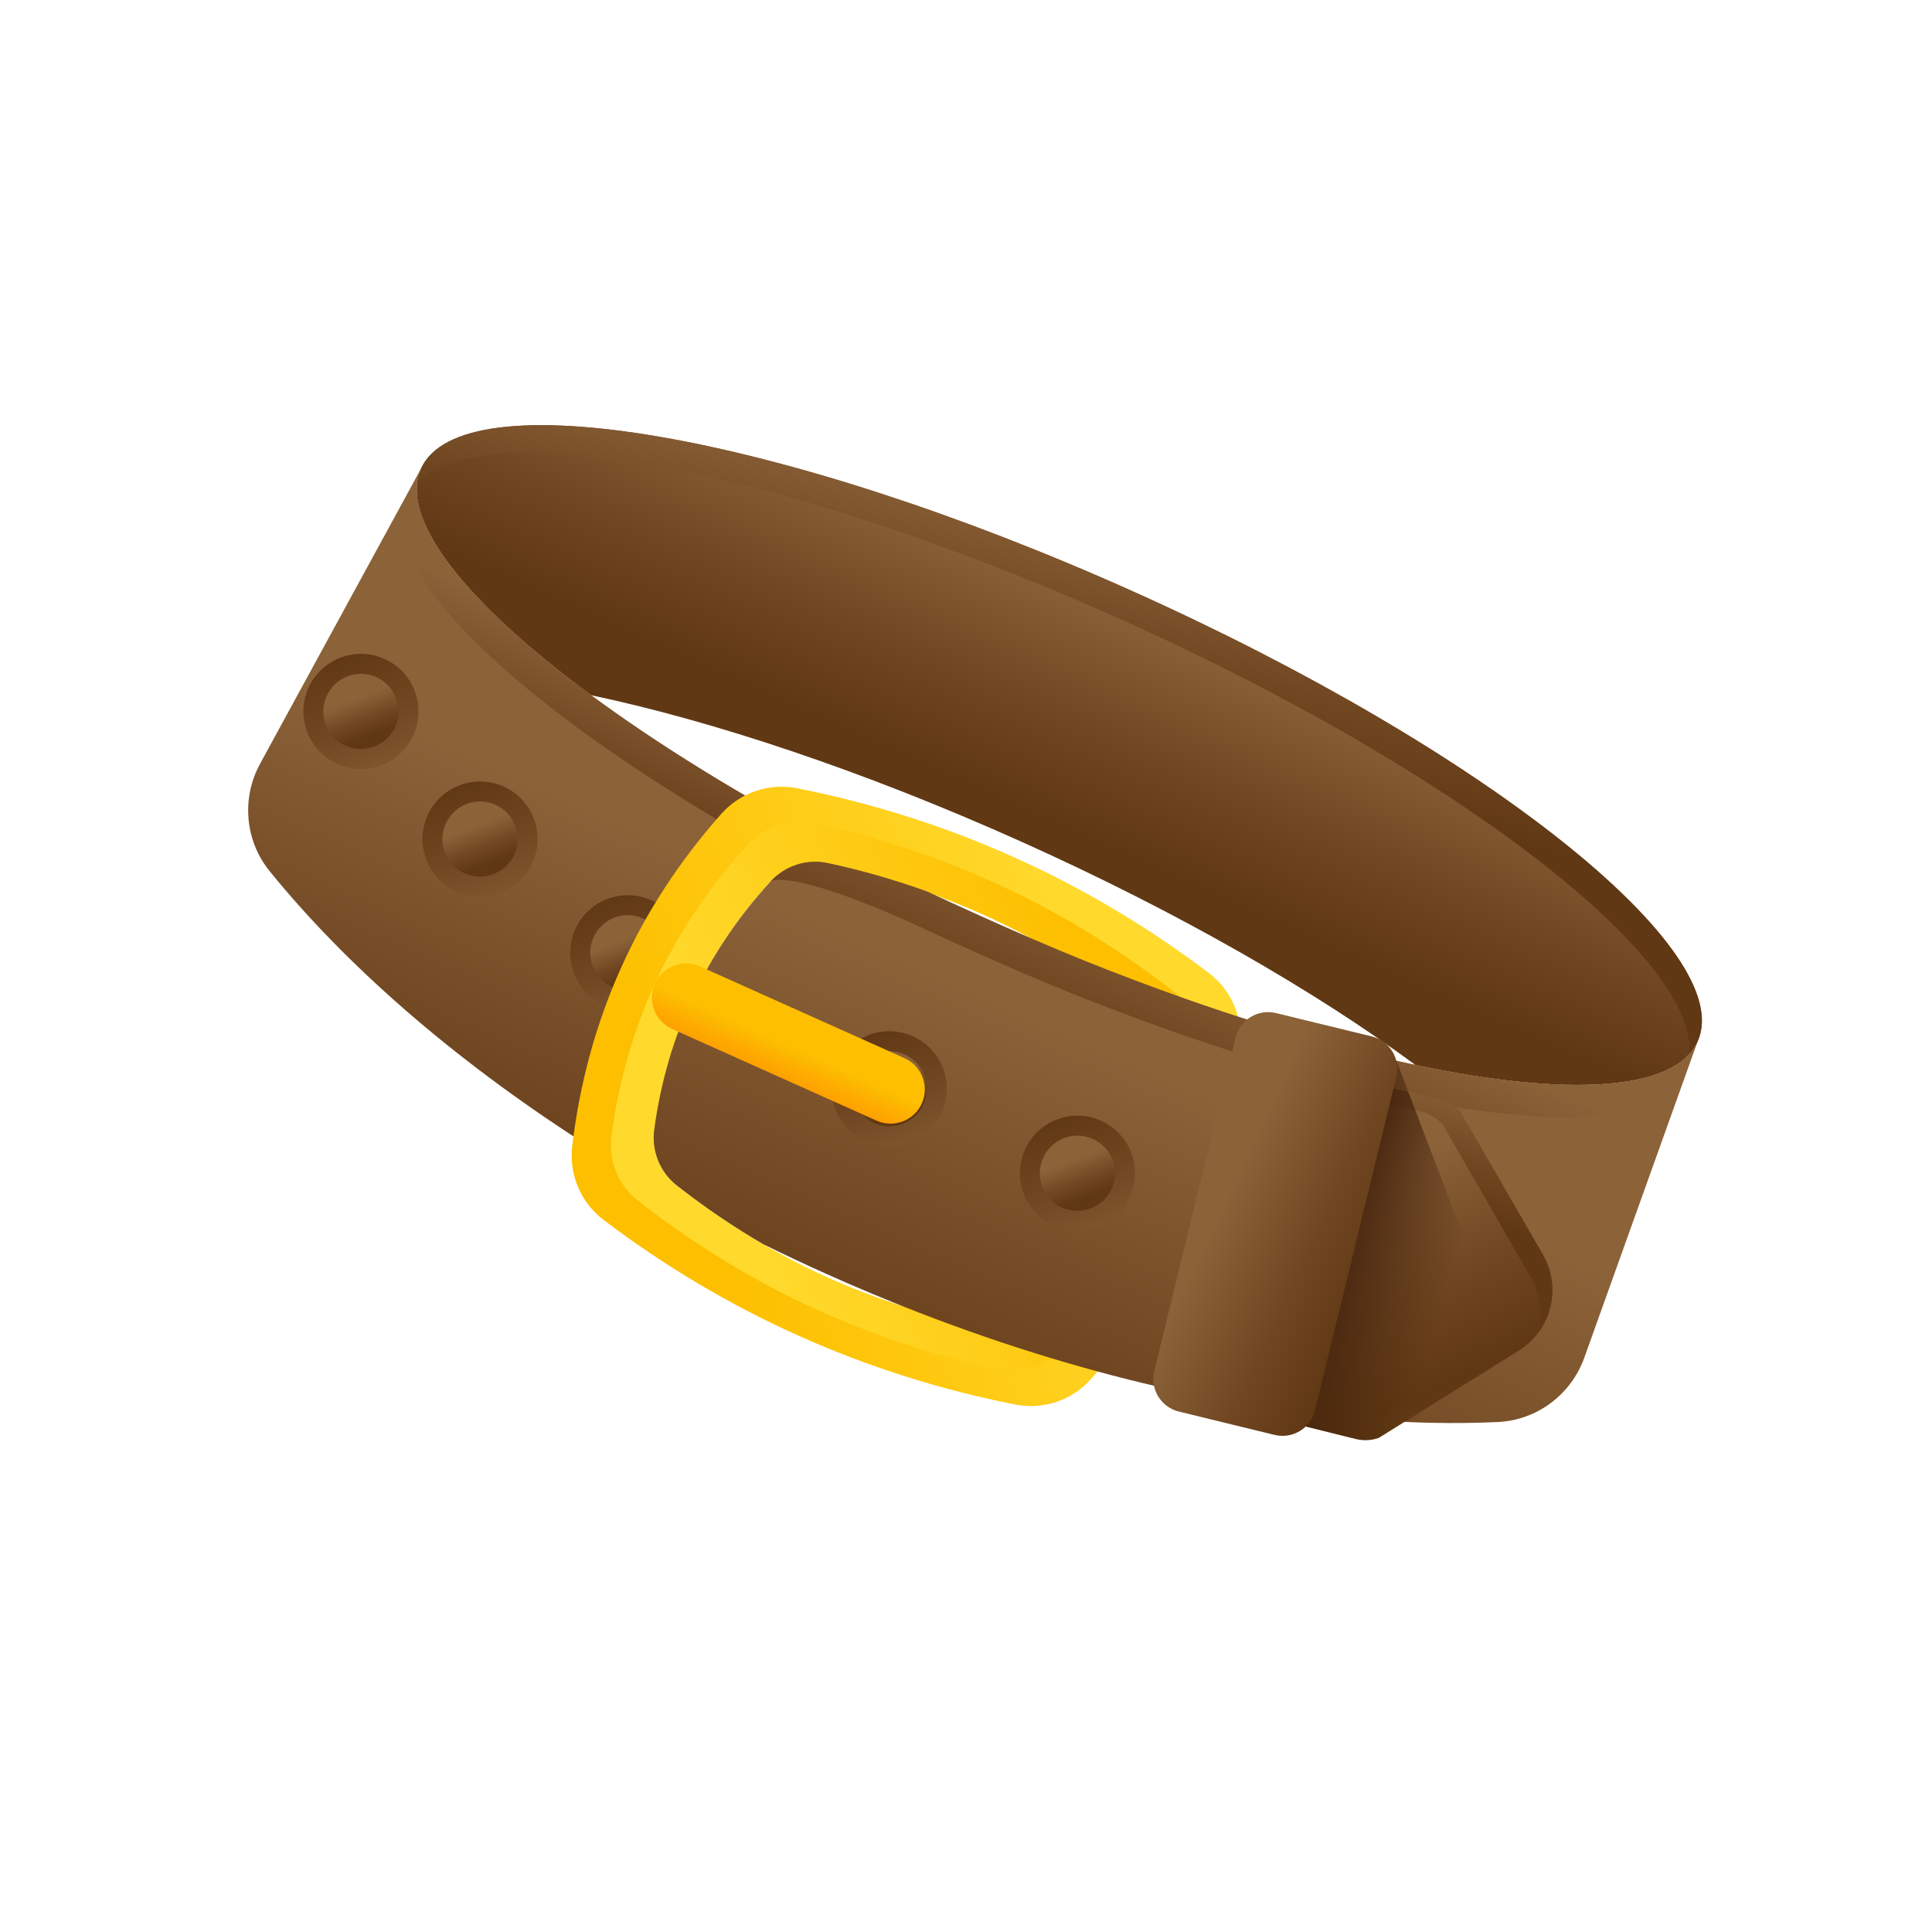 <svg width="165" height="165" xmlns="http://www.w3.org/2000/svg" xmlns:xlink="http://www.w3.org/1999/xlink" xml:space="preserve" overflow="hidden"><defs><clipPath id="clip0"><path d="M681.286 419.347 794.425 470.096 743.676 583.236 630.537 532.486Z" fill-rule="evenodd" clip-rule="evenodd"/></clipPath><clipPath id="clip1"><path d="M681.286 419.347 794.425 470.096 743.676 583.236 630.537 532.486Z" fill-rule="evenodd" clip-rule="evenodd"/></clipPath><clipPath id="clip2"><path d="M681.286 419.347 794.425 470.096 743.676 583.236 630.537 532.486Z" fill-rule="evenodd" clip-rule="evenodd"/></clipPath><linearGradient x1="726.243" y1="470.611" x2="718.363" y2="488.179" gradientUnits="userSpaceOnUse" spreadMethod="pad" id="fill3"><stop offset="0" stop-color="#8C6239"/><stop offset="0.577" stop-color="#704721"/><stop offset="1" stop-color="#603813"/></linearGradient><linearGradient x1="725.781" y1="463.721" x2="721.253" y2="480.565" gradientUnits="userSpaceOnUse" spreadMethod="pad" id="fill4"><stop offset="0" stop-color="#8C6239"/><stop offset="0.577" stop-color="#704721"/><stop offset="1" stop-color="#603813"/></linearGradient><linearGradient x1="673.589" y1="484.88" x2="656.837" y2="522.227" gradientUnits="userSpaceOnUse" spreadMethod="pad" id="fill5"><stop offset="0" stop-color="#8C6239"/><stop offset="0.577" stop-color="#704721"/><stop offset="1" stop-color="#603813"/></linearGradient><linearGradient x1="679.938" y1="473.475" x2="673.834" y2="487.083" gradientUnits="userSpaceOnUse" spreadMethod="pad" id="fill6"><stop offset="0" stop-color="#8C6239"/><stop offset="0.577" stop-color="#704721"/><stop offset="1" stop-color="#603813"/></linearGradient><linearGradient x1="674.216" y1="499.114" x2="669.137" y2="485.772" gradientUnits="userSpaceOnUse" spreadMethod="pad" id="fill7"><stop offset="0" stop-color="#8C6239"/><stop offset="0.577" stop-color="#704721"/><stop offset="1" stop-color="#603813"/></linearGradient><linearGradient x1="670.583" y1="489.571" x2="671.795" y2="492.755" gradientUnits="userSpaceOnUse" spreadMethod="pad" id="fill8"><stop offset="0" stop-color="#8C6239"/><stop offset="0.577" stop-color="#704721"/><stop offset="1" stop-color="#603813"/></linearGradient><linearGradient x1="664.044" y1="488.214" x2="658.965" y2="474.872" gradientUnits="userSpaceOnUse" spreadMethod="pad" id="fill9"><stop offset="0" stop-color="#8C6239"/><stop offset="0.577" stop-color="#704721"/><stop offset="1" stop-color="#603813"/></linearGradient><linearGradient x1="660.411" y1="478.671" x2="661.623" y2="481.855" gradientUnits="userSpaceOnUse" spreadMethod="pad" id="fill10"><stop offset="0" stop-color="#8C6239"/><stop offset="0.577" stop-color="#704721"/><stop offset="1" stop-color="#603813"/></linearGradient><linearGradient x1="686.835" y1="508.825" x2="681.757" y2="495.483" gradientUnits="userSpaceOnUse" spreadMethod="pad" id="fill11"><stop offset="0" stop-color="#8C6239"/><stop offset="0.577" stop-color="#704721"/><stop offset="1" stop-color="#603813"/></linearGradient><linearGradient x1="683.203" y1="499.282" x2="684.415" y2="502.465" gradientUnits="userSpaceOnUse" spreadMethod="pad" id="fill12"><stop offset="0" stop-color="#8C6239"/><stop offset="0.577" stop-color="#704721"/><stop offset="1" stop-color="#603813"/></linearGradient><linearGradient x1="725.295" y1="505.822" x2="688.381" y2="519.874" gradientUnits="userSpaceOnUse" spreadMethod="pad" id="fill13"><stop offset="0" stop-color="#FFDA2D"/><stop offset="1" stop-color="#FDBF00"/></linearGradient><linearGradient x1="691.545" y1="518.392" x2="724.253" y2="506.573" gradientUnits="userSpaceOnUse" spreadMethod="pad" id="fill14"><stop offset="0" stop-color="#FFDA2D"/><stop offset="1" stop-color="#FDBF00"/></linearGradient><linearGradient x1="730.891" y1="511.426" x2="713.509" y2="550.177" gradientUnits="userSpaceOnUse" spreadMethod="pad" id="fill15"><stop offset="0" stop-color="#8C6239"/><stop offset="0.577" stop-color="#704721"/><stop offset="1" stop-color="#603813"/></linearGradient><linearGradient x1="709.164" y1="520.444" x2="704.085" y2="507.102" gradientUnits="userSpaceOnUse" spreadMethod="pad" id="fill16"><stop offset="0" stop-color="#8C6239"/><stop offset="0.577" stop-color="#704721"/><stop offset="1" stop-color="#603813"/></linearGradient><linearGradient x1="705.531" y1="510.901" x2="706.743" y2="514.084" gradientUnits="userSpaceOnUse" spreadMethod="pad" id="fill17"><stop offset="0" stop-color="#8C6239"/><stop offset="0.577" stop-color="#704721"/><stop offset="1" stop-color="#603813"/></linearGradient><linearGradient x1="725.237" y1="527.654" x2="720.158" y2="514.312" gradientUnits="userSpaceOnUse" spreadMethod="pad" id="fill18"><stop offset="0" stop-color="#8C6239"/><stop offset="0.577" stop-color="#704721"/><stop offset="1" stop-color="#603813"/></linearGradient><linearGradient x1="721.604" y1="518.111" x2="722.816" y2="521.294" gradientUnits="userSpaceOnUse" spreadMethod="pad" id="fill19"><stop offset="0" stop-color="#8C6239"/><stop offset="0.577" stop-color="#704721"/><stop offset="1" stop-color="#603813"/></linearGradient><linearGradient x1="697.262" y1="508.272" x2="695.598" y2="511.981" gradientUnits="userSpaceOnUse" spreadMethod="pad" id="fill20"><stop offset="0" stop-color="#FDBF00"/><stop offset="1" stop-color="#FF9100"/></linearGradient><linearGradient x1="735.908" y1="499.968" x2="728.767" y2="515.887" gradientUnits="userSpaceOnUse" spreadMethod="pad" id="fill21"><stop offset="0" stop-color="#8C6239"/><stop offset="0.577" stop-color="#704721"/><stop offset="1" stop-color="#603813"/></linearGradient><linearGradient x1="754.73" y1="527.434" x2="738.796" y2="523.358" gradientUnits="userSpaceOnUse" spreadMethod="pad" id="fill22"><stop offset="0" stop-color="#42210B" stop-opacity="0"/><stop offset="1" stop-color="#42210B"/></linearGradient><linearGradient x1="743.835" y1="520.577" x2="751.356" y2="537.751" gradientUnits="userSpaceOnUse" spreadMethod="pad" id="fill23"><stop offset="0" stop-color="#8C6239"/><stop offset="0.577" stop-color="#704721"/><stop offset="1" stop-color="#603813"/></linearGradient><linearGradient x1="755.299" y1="511.425" x2="752.645" y2="522.7" gradientUnits="userSpaceOnUse" spreadMethod="pad" id="fill24"><stop offset="0" stop-color="#8C6239"/><stop offset="0.577" stop-color="#704721"/><stop offset="1" stop-color="#603813"/></linearGradient><linearGradient x1="753.724" y1="529.131" x2="743.26" y2="525.862" gradientUnits="userSpaceOnUse" spreadMethod="pad" id="fill25"><stop offset="0" stop-color="#42210B" stop-opacity="0"/><stop offset="1" stop-color="#42210B"/></linearGradient><linearGradient x1="734.512" y1="521.469" x2="747.754" y2="527.676" gradientUnits="userSpaceOnUse" spreadMethod="pad" id="fill26"><stop offset="0" stop-color="#8C6239"/><stop offset="0.577" stop-color="#704721"/><stop offset="1" stop-color="#603813"/></linearGradient></defs><g transform="translate(-630 -419)"><g clip-path="url(#clip0)"><g clip-path="url(#clip1)"><g clip-path="url(#clip2)"><path d="M680.468 478.37C690.893 480.567 703.739 484.833 717.163 490.854 730.586 496.875 742.315 503.633 750.888 509.958 763.847 512.689 773.064 512.221 774.984 507.94 778.449 500.215 756.85 483.005 726.742 469.499 696.633 455.994 669.417 451.308 665.951 459.033 664.031 463.313 669.811 470.508 680.468 478.37Z" fill="url(#fill3)"/><path d="M725.678 471.871C754.236 484.681 775.135 500.824 774.254 509.044 774.56 508.709 774.804 508.342 774.984 507.94 778.449 500.215 756.85 483.005 726.742 469.499 696.633 455.994 669.417 451.308 665.951 459.033 665.771 459.434 665.659 459.861 665.612 460.311 671.166 454.187 697.119 459.061 725.678 471.871Z" fill="url(#fill4)"/><path d="M653.029 493.402C659.536 501.423 668.619 509.375 679.627 516.471 681.002 506.017 685.239 496.737 692.259 488.816 692.821 488.182 693.486 487.665 694.21 487.283 686.517 482.825 679.997 478.316 675.134 474.14 667.956 467.979 664.382 462.532 665.951 459.032L652.214 484.222C650.607 487.166 650.915 490.798 653.029 493.402Z" fill="url(#fill5)"/><path d="M664.727 461.762C663.157 465.262 666.732 470.709 673.91 476.869 678.524 480.832 684.631 485.093 691.815 489.326 691.962 489.156 692.109 488.985 692.259 488.816 692.821 488.182 693.486 487.665 694.21 487.282 686.517 482.824 679.997 478.316 675.134 474.14 667.956 467.979 664.382 462.532 665.952 459.032L664.727 461.762Z" fill="url(#fill6)"/><path d="M675.481 492.67C674.371 495.147 671.462 496.254 668.986 495.143 666.509 494.032 665.402 491.124 666.513 488.647 667.624 486.17 670.532 485.063 673.009 486.174 675.485 487.285 676.592 490.193 675.481 492.67Z" fill="url(#fill7)"/><path d="M673.926 491.972C673.2 493.589 671.301 494.312 669.684 493.587 668.066 492.862 667.343 490.962 668.069 489.345 668.794 487.727 670.693 487.004 672.311 487.73 673.928 488.455 674.651 490.355 673.926 491.972Z" fill="url(#fill8)"/><path d="M665.309 481.77C664.198 484.247 661.29 485.354 658.814 484.243 656.337 483.132 655.23 480.224 656.341 477.747 657.452 475.271 660.36 474.163 662.837 475.274 665.313 476.385 666.42 479.293 665.309 481.77Z" fill="url(#fill9)"/><path d="M663.754 481.072C663.028 482.69 661.129 483.413 659.511 482.687 657.894 481.962 657.171 480.062 657.897 478.445 658.622 476.828 660.521 476.105 662.139 476.83 663.756 477.556 664.479 479.455 663.754 481.072Z" fill="url(#fill10)"/><path d="M688.101 502.381C686.99 504.857 684.082 505.965 681.605 504.854 679.129 503.743 678.022 500.835 679.133 498.358 680.244 495.881 683.152 494.774 685.628 495.885 688.105 496.996 689.212 499.904 688.101 502.381Z" fill="url(#fill11)"/><path d="M686.545 501.683C685.82 503.3 683.921 504.023 682.303 503.298 680.686 502.572 679.963 500.673 680.688 499.056 681.414 497.438 683.313 496.715 684.931 497.441 686.548 498.166 687.271 500.066 686.545 501.683Z" fill="url(#fill12)"/><path d="M678.871 516.877C678.583 519.304 679.59 521.703 681.541 523.179 692.013 531.106 703.825 536.404 716.709 538.954 719.109 539.43 721.57 538.587 723.192 536.758 730.367 528.662 734.637 519.143 735.913 508.398 736.2 505.971 735.193 503.572 733.243 502.096 722.77 494.169 710.958 488.871 698.074 486.32 695.675 485.845 693.213 486.688 691.592 488.517 684.415 496.615 680.145 506.134 678.871 516.877ZM685.925 515.827C686.884 507.742 690.098 500.577 695.499 494.485 696.72 493.107 698.573 492.472 700.378 492.83 710.076 494.749 718.966 498.737 726.848 504.703 728.316 505.813 729.074 507.619 728.857 509.448 727.899 517.533 724.685 524.698 719.284 530.79 718.062 532.168 716.209 532.803 714.404 532.445 704.707 530.526 695.817 526.538 687.934 520.572 686.467 519.462 685.709 517.655 685.925 515.827Z" fill="url(#fill13)"/><path d="M732.56 509.325C732.848 507.194 731.997 505.064 730.302 503.737 721.201 496.607 710.878 491.768 699.576 489.334 697.471 488.88 695.29 489.589 693.837 491.174 687.402 498.194 683.504 506.511 682.223 515.95 681.935 518.081 682.786 520.211 684.481 521.538 693.582 528.668 703.905 533.507 715.207 535.941 717.312 536.394 719.493 535.686 720.946 534.101 727.381 527.078 731.279 518.764 732.56 509.325ZM718.98 530.986C717.735 532.343 715.872 532.947 714.073 532.559 704.409 530.478 695.587 526.343 687.805 520.246 686.356 519.112 685.628 517.293 685.875 515.468 686.968 507.4 690.301 500.29 695.803 494.289 697.047 492.932 698.911 492.327 700.71 492.716 710.374 494.797 719.196 498.932 726.978 505.029 728.427 506.163 729.155 507.981 728.908 509.806 727.815 517.875 724.482 524.984 718.98 530.986Z" fill="url(#fill14)"/><path d="M685.875 515.468C685.628 517.294 686.356 519.113 687.805 520.247 690.167 522.097 692.625 523.768 695.175 525.254 696.948 526.129 698.752 526.979 700.589 527.802 703.199 528.973 705.809 530.064 708.407 531.072 712.264 532.567 716.096 533.885 719.88 535.024 733.639 539.166 746.748 540.959 757.908 540.447 761.259 540.294 764.176 538.109 765.306 534.951L774.984 507.94C773.414 511.44 766.969 512.392 757.594 511.128 750.172 510.127 740.907 507.743 730.766 504.139 728.098 503.191 725.369 502.159 722.596 501.046 721.252 500.505 719.683 499.846 718.023 499.128 715.142 497.882 711.986 496.458 709.239 495.167 706.476 494.163 703.632 493.346 700.709 492.716 698.911 492.326 697.048 492.93 695.802 494.289 690.301 500.292 686.968 507.4 685.875 515.468Z" fill="url(#fill15)"/><path d="M710.429 514C709.319 516.477 706.41 517.584 703.934 516.473 701.457 515.362 700.35 512.454 701.461 509.977 702.572 507.501 705.48 506.393 707.957 507.504 710.433 508.615 711.54 511.523 710.429 514Z" fill="url(#fill16)"/><path d="M708.874 513.302C708.148 514.92 706.249 515.643 704.632 514.917 703.014 514.192 702.291 512.292 703.017 510.675 703.742 509.058 705.641 508.335 707.259 509.06 708.876 509.786 709.599 511.685 708.874 513.302Z" fill="url(#fill17)"/><path d="M726.502 521.21C725.391 523.686 722.483 524.793 720.007 523.683 717.53 522.572 716.423 519.663 717.534 517.187 718.645 514.71 721.553 513.603 724.029 514.714 726.506 515.825 727.613 518.733 726.502 521.21Z" fill="url(#fill18)"/><path d="M724.947 520.512C724.221 522.129 722.322 522.852 720.704 522.127 719.087 521.401 718.364 519.502 719.089 517.885 719.815 516.267 721.714 515.544 723.332 516.27 724.949 516.995 725.672 518.895 724.947 520.512Z" fill="url(#fill19)"/><path d="M704.86 514.707 687.402 506.876C685.929 506.215 685.27 504.485 685.931 503.011 686.592 501.537 688.323 500.879 689.796 501.54L707.254 509.371C708.728 510.032 709.387 511.762 708.726 513.236 708.065 514.71 706.334 515.368 704.86 514.707Z" fill="url(#fill20)"/><path d="M708.015 497.897C710.762 499.187 713.918 500.612 716.799 501.858 718.459 502.576 720.028 503.235 721.372 503.776 724.145 504.889 726.874 505.921 729.542 506.869 739.683 510.473 748.948 512.857 756.37 513.858 765.745 515.122 772.19 514.17 773.76 510.67L774.984 507.94C773.414 511.44 766.969 512.392 757.595 511.128 750.172 510.128 740.907 507.743 730.766 504.139 728.098 503.191 725.369 502.159 722.597 501.046 721.253 500.505 719.684 499.847 718.024 499.129 715.143 497.882 711.986 496.458 709.24 495.167 706.477 494.163 703.633 493.346 700.71 492.717 698.911 492.326 697.048 492.93 695.803 494.29 695.803 494.29 697.159 493.027 708.015 497.897Z" fill="url(#fill21)"/><path d="M749.266 509.596C748.229 509.362 747.17 509.108 746.091 508.835L732.88 538.286C741.85 540.078 750.329 540.795 757.908 540.447 758.91 540.401 759.872 540.17 760.76 539.789Z" fill="url(#fill22)"/><path d="M761.76 526.136 754.707 513.914C754.141 513.326 753.45 512.987 752.739 512.869L752.742 512.856 743.881 510.64 736.637 539.607 745.498 541.823 745.501 541.811C746.185 542.041 746.953 542.068 747.73 541.815L759.706 534.352C762.493 532.615 763.402 528.981 761.76 526.136Z" fill="url(#fill23)"/><path d="M751.088 513.866 751.085 513.879C751.844 514.006 752.582 514.367 753.186 514.996L760.717 528.045C761.571 529.525 761.776 531.204 761.421 532.752 762.786 530.863 762.995 528.276 761.76 526.136L754.707 513.915C754.141 513.326 753.45 512.988 752.739 512.869L752.742 512.857 743.881 510.641 743.546 511.98Z" fill="url(#fill24)"/><path d="M758.885 534.863 750.272 512.239 743.881 510.641 736.637 539.608 745.498 541.824 745.502 541.811C746.185 542.042 746.953 542.068 747.73 541.815Z" fill="url(#fill25)"/><path d="M738.854 541.546 730.679 539.552C729.144 539.178 728.203 537.631 728.578 536.096L735.52 507.621C735.894 506.086 737.442 505.145 738.977 505.52L747.152 507.513C748.686 507.887 749.627 509.434 749.253 510.969L742.31 539.444C741.936 540.979 740.389 541.92 738.854 541.546Z" fill="url(#fill26)"/></g></g></g></g></svg>